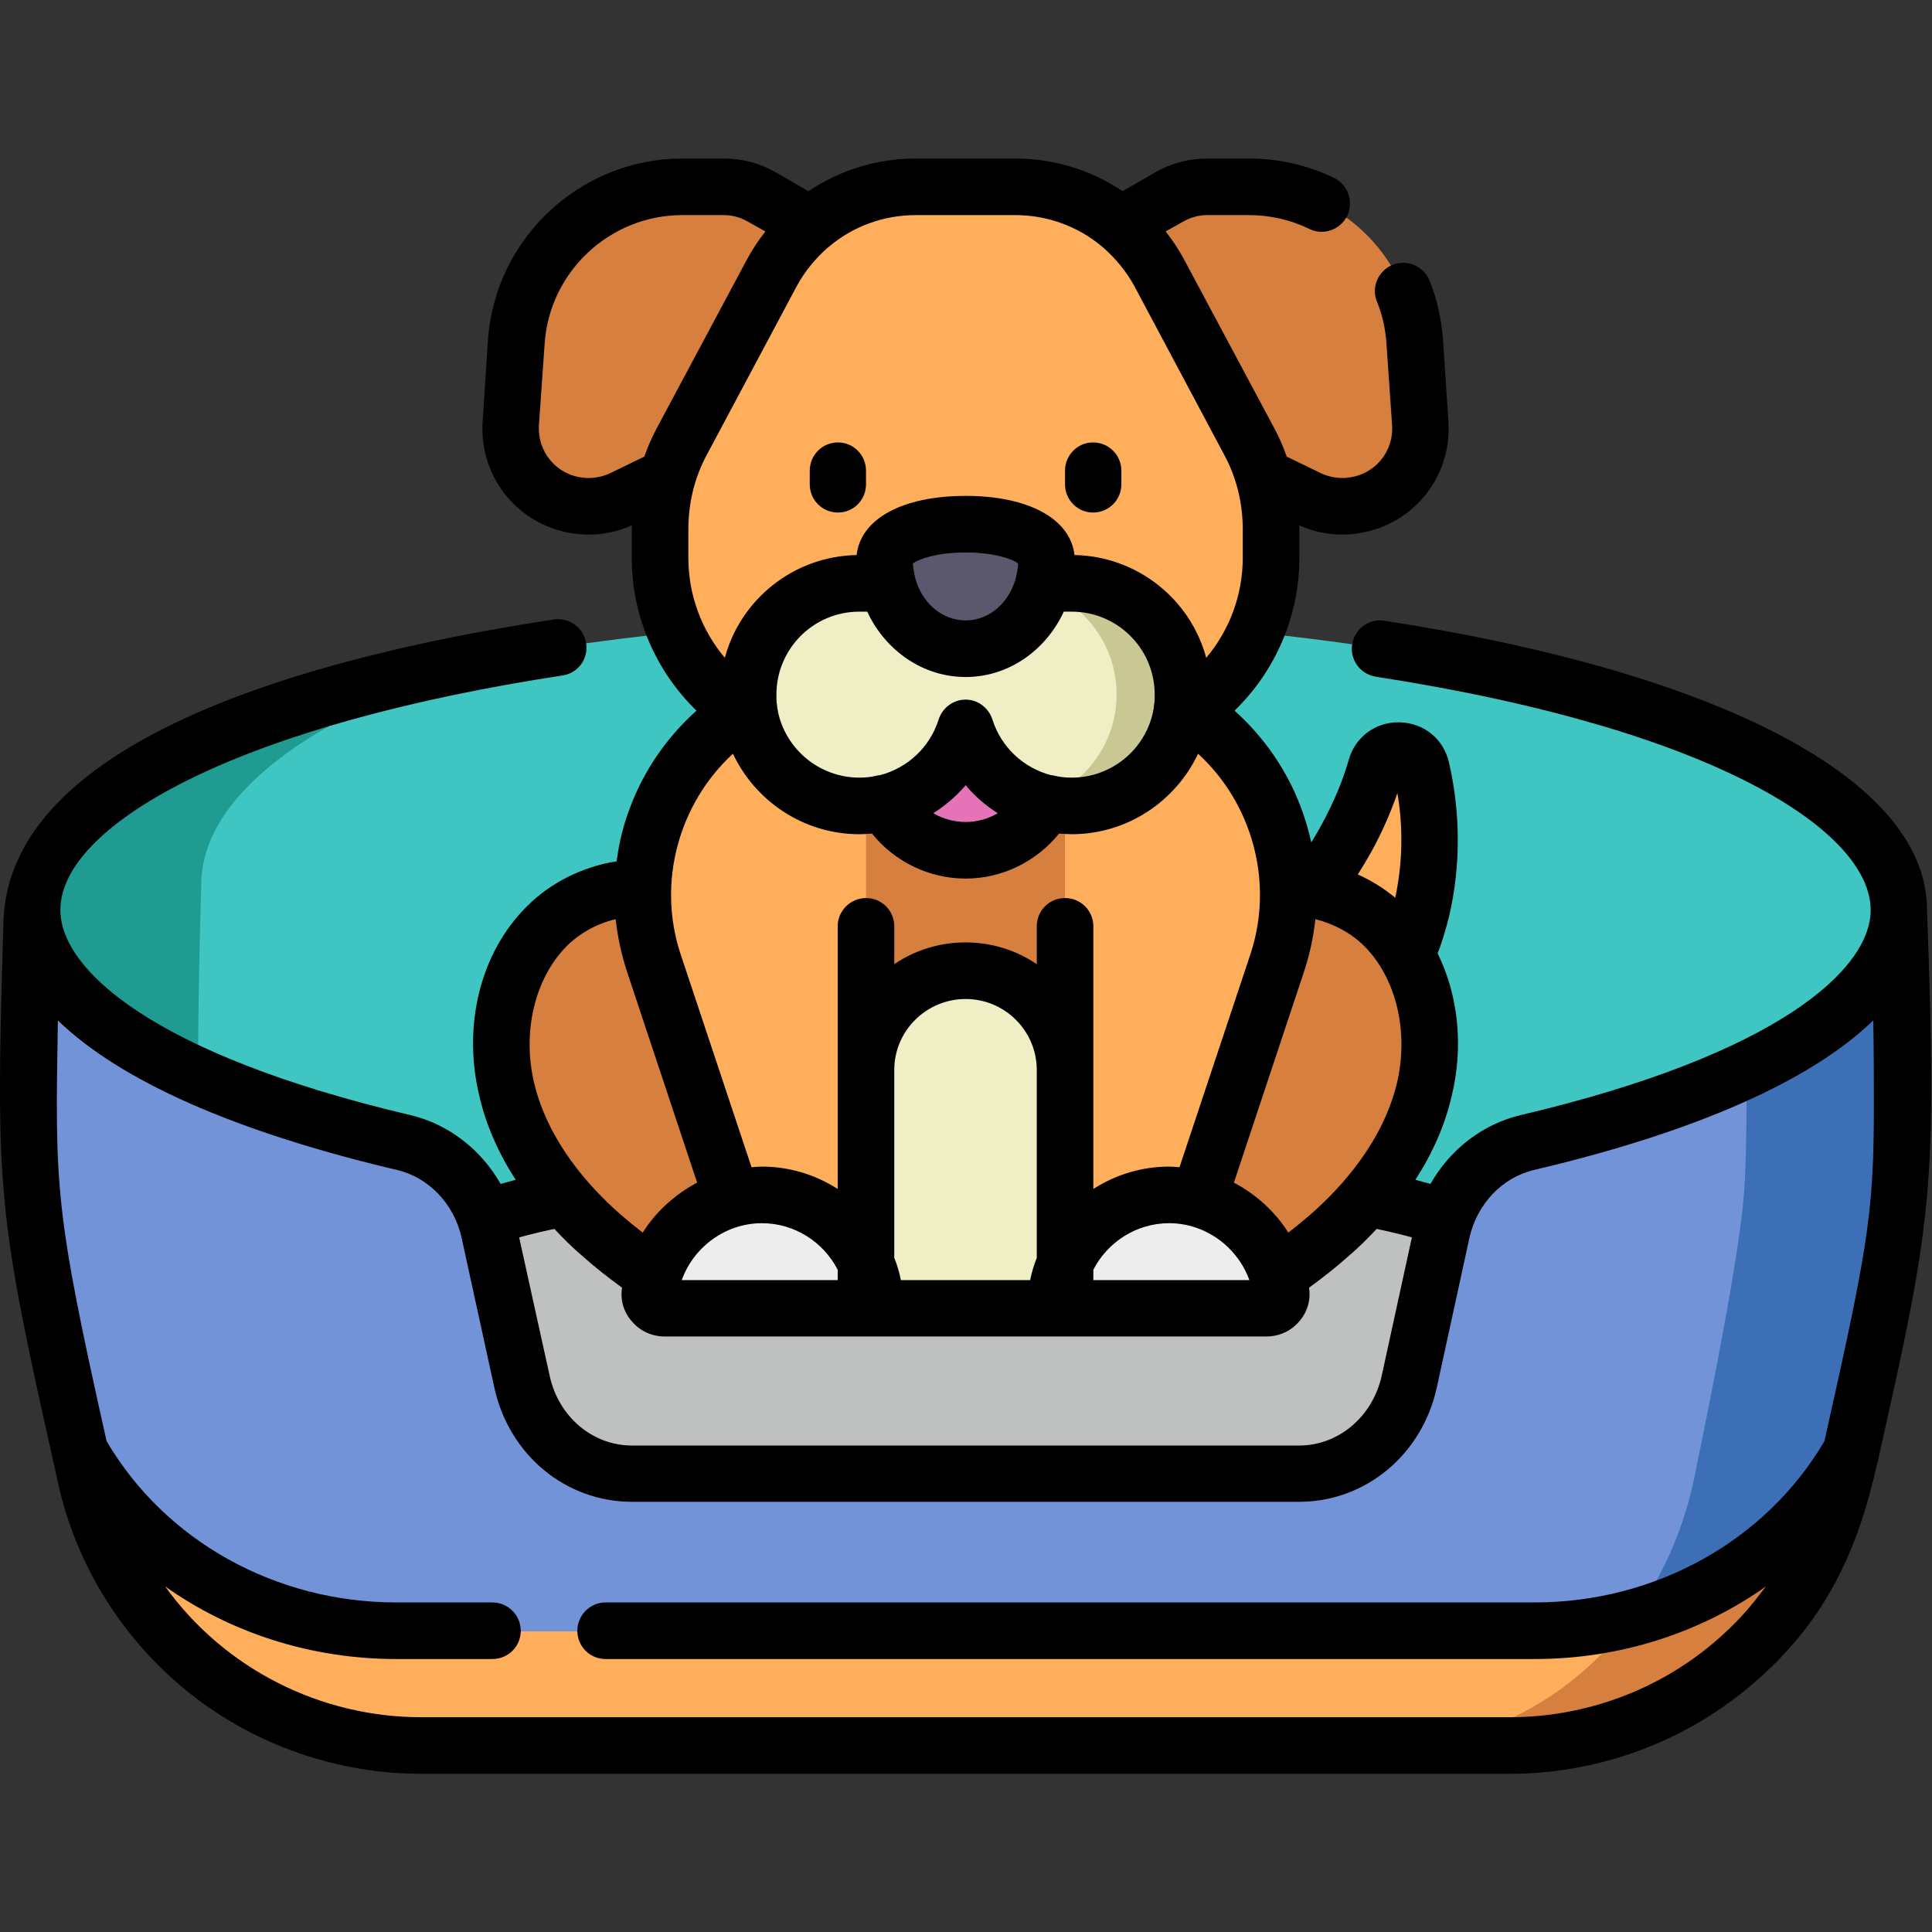 <?xml version="1.0" encoding="UTF-8"?>
<svg xmlns="http://www.w3.org/2000/svg" xmlns:xlink="http://www.w3.org/1999/xlink" width="24pt" height="24pt" viewBox="0 0 24 24" version="1.1">
<rect x="0" y="0" width="24" height="24" fill="#333333" stroke="none"/>
<g id="surface1">
<path style=" stroke:none;fill-rule:nonzero;fill:rgb(25.098%,77.647%,76.078%);fill-opacity:1;" d="M 23.598 11.301 C 23.598 9.301 18.402 7.68 11.996 7.68 C 5.59 7.68 0.395 9.301 0.395 11.301 C 0.395 11.301 0.297 14.023 0.395 14.926 C 0.473 15.676 0.766 17.055 1.062 18.375 C 1.508 20.316 3.234 21.691 5.23 21.691 L 18.762 21.691 C 20.754 21.691 22.484 20.316 22.926 18.375 C 23.227 17.055 23.516 15.676 23.598 14.926 C 23.691 14.023 23.598 11.301 23.598 11.301 Z M 23.598 11.301 "/>
<path style=" stroke:none;fill-rule:nonzero;fill:rgb(12.157%,60.784%,57.255%);fill-opacity:1;" d="M 3.109 18.273 C 2.836 16.918 2.57 15.496 2.5 14.723 C 2.41 13.797 2.5 10.992 2.5 10.992 C 2.5 9.871 3.895 8.863 6.109 8.18 C 2.688 8.809 0.395 9.973 0.395 11.305 C 0.395 11.305 0.297 14.023 0.395 14.926 C 0.473 15.676 0.766 17.055 1.062 18.375 C 1.508 20.316 3.234 21.691 5.23 21.691 L 6.898 21.691 C 5.082 21.691 3.512 20.273 3.109 18.273 Z M 3.109 18.273 "/>
<path style=" stroke:none;fill-rule:nonzero;fill:rgb(74.902%,75.686%,75.686%);fill-opacity:1;" d="M 16.734 14.855 C 16.133 14.781 15.555 14.801 15.027 14.898 C 14.617 14.977 14.195 14.953 13.797 14.82 C 13.258 14.645 12.645 14.543 11.996 14.543 C 11.344 14.543 10.73 14.645 10.191 14.82 C 9.797 14.953 9.375 14.977 8.965 14.898 C 8.438 14.801 7.855 14.781 7.258 14.855 C 5.125 15.117 3.535 16.465 3.711 17.871 C 3.883 19.273 5.734 19.938 7.883 19.938 L 16.109 19.938 C 18.258 19.938 20.109 19.273 20.281 17.871 C 20.453 16.465 18.867 15.117 16.734 14.855 Z M 16.734 14.855 "/>
<path style=" stroke:none;fill-rule:nonzero;fill:rgb(100%,68.627%,36.078%);fill-opacity:1;" d="M 17.664 9.551 C 17.598 9.254 17.176 9.246 17.098 9.535 C 17.012 9.836 16.883 10.129 16.73 10.418 C 16.379 11.062 15.812 11.586 15.141 11.883 L 15.926 13.691 C 16.793 13.164 17.434 12.277 17.664 11.289 C 17.801 10.719 17.797 10.121 17.664 9.551 Z M 17.664 9.551 "/>
<path style=" stroke:none;fill-rule:nonzero;fill:rgb(83.922%,49.804%,24.314%);fill-opacity:1;" d="M 17.203 11.508 C 16.688 10.988 15.793 10.852 15.207 11.289 L 14.027 16.254 L 15.219 16.254 C 15.676 15.984 16.121 15.699 16.52 15.348 C 17.066 14.867 17.523 14.254 17.695 13.543 C 17.867 12.836 17.715 12.023 17.203 11.508 Z M 17.203 11.508 "/>
<path style=" stroke:none;fill-rule:nonzero;fill:rgb(83.922%,49.804%,24.314%);fill-opacity:1;" d="M 6.789 11.508 C 7.301 10.988 8.199 10.852 8.785 11.289 L 9.965 16.254 L 8.77 16.254 C 8.312 15.984 7.867 15.699 7.473 15.348 C 6.922 14.867 6.465 14.254 6.293 13.543 C 6.121 12.836 6.273 12.023 6.789 11.508 Z M 6.789 11.508 "/>
<path style=" stroke:none;fill-rule:nonzero;fill:rgb(83.922%,49.804%,24.314%);fill-opacity:1;" d="M 9.996 8.164 L 13.996 8.164 L 13.996 16.254 L 9.996 16.254 Z M 9.996 8.164 "/>
<path style=" stroke:none;fill-rule:nonzero;fill:rgb(93.725%,93.333%,77.255%);fill-opacity:1;" d="M 10.758 16.254 L 13.23 16.254 L 13.23 13.297 C 13.23 12.613 12.68 12.059 11.996 12.059 C 11.312 12.059 10.758 12.613 10.758 13.297 Z M 10.758 16.254 "/>
<path style=" stroke:none;fill-rule:nonzero;fill:rgb(100%,68.627%,36.078%);fill-opacity:1;" d="M 14.621 8.742 L 13.23 9.422 L 13.23 16.254 L 14.441 16.254 L 15.871 11.957 C 16.281 10.723 15.758 9.375 14.621 8.742 Z M 14.621 8.742 "/>
<path style=" stroke:none;fill-rule:nonzero;fill:rgb(100%,68.627%,36.078%);fill-opacity:1;" d="M 9.371 8.742 L 10.758 9.422 L 10.758 16.254 L 9.547 16.254 L 8.121 11.957 C 7.711 10.723 8.234 9.375 9.371 8.742 Z M 9.371 8.742 "/>
<path style=" stroke:none;fill-rule:nonzero;fill:rgb(92.941%,92.941%,92.941%);fill-opacity:1;" d="M 9.465 14.848 C 8.758 14.848 8.172 15.371 8.074 16.051 C 8.059 16.16 8.145 16.254 8.25 16.254 L 10.68 16.254 C 10.789 16.254 10.875 16.16 10.859 16.051 C 10.762 15.371 10.176 14.848 9.465 14.848 Z M 9.465 14.848 "/>
<path style=" stroke:none;fill-rule:nonzero;fill:rgb(92.941%,92.941%,92.941%);fill-opacity:1;" d="M 14.523 14.848 C 13.816 14.848 13.23 15.371 13.133 16.051 C 13.117 16.16 13.203 16.254 13.309 16.254 L 15.738 16.254 C 15.848 16.254 15.934 16.16 15.918 16.051 C 15.82 15.371 15.234 14.848 14.523 14.848 Z M 14.523 14.848 "/>
<path style=" stroke:none;fill-rule:nonzero;fill:rgb(83.922%,49.804%,24.314%);fill-opacity:1;" d="M 13.648 2.949 L 14.531 2.438 C 14.672 2.355 14.836 2.312 14.996 2.312 L 15.516 2.312 C 16.602 2.312 17.504 3.152 17.578 4.238 L 17.648 5.25 C 17.684 5.77 17.301 6.227 16.781 6.281 C 16.605 6.301 16.422 6.27 16.262 6.191 L 14.344 5.266 Z M 13.648 2.949 "/>
<path style=" stroke:none;fill-rule:nonzero;fill:rgb(83.922%,49.804%,24.314%);fill-opacity:1;" d="M 10.344 2.949 L 9.461 2.438 C 9.316 2.355 9.156 2.312 8.992 2.312 L 8.473 2.312 C 7.387 2.312 6.488 3.152 6.414 4.238 L 6.344 5.25 C 6.305 5.77 6.688 6.227 7.207 6.281 C 7.387 6.301 7.566 6.27 7.727 6.191 L 9.645 5.266 Z M 10.344 2.949 "/>
<path style=" stroke:none;fill-rule:nonzero;fill:rgb(100%,68.627%,36.078%);fill-opacity:1;" d="M 10.816 9.582 L 9.551 9.016 C 8.727 8.648 8.195 7.828 8.195 6.926 L 8.195 6.57 C 8.195 6.184 8.293 5.809 8.473 5.469 L 9.586 3.387 C 9.941 2.727 10.629 2.312 11.383 2.312 L 12.609 2.312 C 13.359 2.312 14.051 2.727 14.406 3.387 L 15.52 5.469 C 15.699 5.809 15.793 6.184 15.793 6.57 L 15.793 6.926 C 15.793 7.828 15.266 8.648 14.441 9.016 L 13.172 9.582 C 12.422 9.918 11.566 9.918 10.816 9.582 Z M 10.816 9.582 "/>
<path style=" stroke:none;fill-rule:nonzero;fill:rgb(89.804%,45.098%,71.765%);fill-opacity:1;" d="M 13.129 9.43 C 13.129 10.055 12.621 10.562 11.996 10.562 C 11.367 10.562 10.859 10.055 10.859 9.43 C 10.859 8.801 11.367 8.293 11.996 8.293 C 12.621 8.293 13.129 8.801 13.129 9.43 Z M 13.129 9.43 "/>
<path style=" stroke:none;fill-rule:nonzero;fill:rgb(93.725%,93.333%,77.255%);fill-opacity:1;" d="M 13.316 7.242 C 12.695 7.242 11.293 7.242 10.676 7.242 C 9.91 7.242 9.293 7.863 9.293 8.625 C 9.293 9.391 9.91 10.008 10.676 10.008 C 11.293 10.008 11.82 9.602 11.996 9.043 C 12.172 9.602 12.695 10.008 13.316 10.008 C 14.078 10.008 14.699 9.391 14.699 8.625 C 14.699 7.863 14.078 7.242 13.316 7.242 Z M 13.316 7.242 "/>
<path style=" stroke:none;fill-rule:nonzero;fill:rgb(78.824%,78.039%,57.647%);fill-opacity:1;" d="M 13.316 7.242 L 12.488 7.242 C 13.25 7.242 13.871 7.863 13.871 8.625 C 13.871 9.246 13.465 9.77 12.902 9.945 C 13.031 9.988 13.172 10.008 13.316 10.008 C 14.078 10.008 14.699 9.391 14.699 8.625 C 14.699 7.863 14.078 7.242 13.316 7.242 Z M 13.316 7.242 "/>
<path style=" stroke:none;fill-rule:nonzero;fill:rgb(35.686%,34.51%,42.745%);fill-opacity:1;" d="M 13 6.961 C 13 7.566 12.551 8.055 11.996 8.055 C 11.441 8.055 10.988 7.566 10.988 6.961 C 10.988 6.359 13 6.359 13 6.961 Z M 13 6.961 "/>
<path style=" stroke:none;fill-rule:nonzero;fill:rgb(45.098%,57.647%,84.706%);fill-opacity:1;" d="M 23.598 11.301 C 23.598 12.484 21.781 13.535 18.977 14.195 C 18.449 14.32 18.039 14.754 17.918 15.305 L 17.512 17.168 C 17.363 17.836 16.797 18.309 16.141 18.309 L 7.852 18.309 C 7.195 18.309 6.629 17.836 6.48 17.168 L 6.074 15.305 C 5.953 14.754 5.539 14.32 5.012 14.195 C 2.207 13.535 0.395 12.484 0.395 11.301 C 0.395 11.301 0.297 14.023 0.395 14.926 C 0.473 15.676 0.766 17.055 1.062 18.375 C 1.508 20.316 3.234 21.691 5.23 21.691 L 18.762 21.691 C 20.754 21.691 22.484 20.316 22.926 18.375 C 23.227 17.055 23.516 15.676 23.598 14.926 C 23.691 14.023 23.598 11.301 23.598 11.301 Z M 23.598 11.301 "/>
<path style=" stroke:none;fill-rule:nonzero;fill:rgb(23.922%,43.529%,71.765%);fill-opacity:1;" d="M 23.598 11.301 C 23.598 12.039 22.895 12.719 21.695 13.293 C 21.699 13.934 21.691 14.57 21.656 14.926 C 21.582 15.676 21.316 17.055 21.043 18.375 C 20.637 20.316 19.051 21.691 17.223 21.691 L 18.762 21.691 C 20.754 21.691 22.484 20.316 22.926 18.375 C 23.227 17.055 23.516 15.676 23.598 14.926 C 23.691 14.023 23.598 11.301 23.598 11.301 Z M 23.598 11.301 "/>
<path style=" stroke:none;fill-rule:nonzero;fill:rgb(100%,68.627%,36.078%);fill-opacity:1;" d="M 19.074 20.266 L 4.918 20.266 C 3.246 20.266 1.754 19.383 0.988 18.035 C 1.012 18.148 1.039 18.262 1.062 18.375 C 1.508 20.316 3.234 21.691 5.23 21.691 L 18.762 21.691 C 20.754 21.691 22.484 20.316 22.926 18.375 C 22.953 18.262 22.977 18.148 23.004 18.035 C 22.238 19.383 20.742 20.266 19.074 20.266 Z M 19.074 20.266 "/>
<path style=" stroke:none;fill-rule:nonzero;fill:rgb(83.922%,49.804%,24.314%);fill-opacity:1;" d="M 23.004 18.035 C 22.426 19.051 21.434 19.801 20.27 20.109 C 19.543 21.086 18.438 21.691 17.223 21.691 L 18.762 21.691 C 20.629 21.691 22.449 20.484 22.965 18.211 C 22.969 18.184 22.996 18.059 23.004 18.035 Z M 23.004 18.035 "/>
<path style=" stroke:none;fill-rule:nonzero;fill:rgb(0%,0%,0%);fill-opacity:1;" d="M 23.938 11.297 C 23.934 9.703 21.414 8.363 17.199 7.711 C 17.004 7.68 16.828 7.812 16.797 8.004 C 16.766 8.195 16.898 8.375 17.09 8.406 C 21.336 9.062 23.238 10.336 23.238 11.305 C 23.238 12.039 22.094 13.098 18.891 13.852 C 18.414 13.965 18.012 14.281 17.77 14.707 C 17.707 14.691 17.645 14.672 17.582 14.656 C 17.797 14.324 17.949 13.977 18.031 13.625 C 18.184 13.004 18.117 12.367 17.859 11.844 C 17.918 11.691 17.965 11.531 18.004 11.371 C 18.145 10.758 18.145 10.102 18 9.473 C 17.934 9.18 17.688 8.98 17.387 8.973 C 17.09 8.965 16.832 9.156 16.754 9.441 C 16.68 9.699 16.57 9.965 16.414 10.25 C 16.375 10.324 16.332 10.395 16.289 10.465 C 16.258 10.32 16.215 10.176 16.164 10.039 C 15.992 9.574 15.703 9.156 15.336 8.828 C 15.844 8.336 16.141 7.652 16.141 6.93 L 16.141 6.574 C 16.141 6.559 16.141 6.543 16.141 6.527 C 16.309 6.602 16.492 6.641 16.676 6.641 C 16.727 6.641 16.773 6.637 16.812 6.633 C 17.523 6.559 18.043 5.945 17.992 5.23 L 17.926 4.219 C 17.906 3.965 17.852 3.719 17.758 3.484 C 17.684 3.305 17.48 3.219 17.301 3.289 C 17.121 3.363 17.031 3.566 17.105 3.746 C 17.172 3.91 17.211 4.086 17.223 4.266 L 17.293 5.281 C 17.316 5.613 17.074 5.902 16.738 5.934 C 16.723 5.938 16.699 5.938 16.676 5.938 C 16.586 5.938 16.492 5.918 16.41 5.879 L 15.984 5.672 C 15.941 5.547 15.887 5.426 15.824 5.309 L 14.711 3.227 C 14.645 3.102 14.566 2.984 14.48 2.875 L 14.703 2.75 C 14.793 2.699 14.895 2.672 14.996 2.672 L 15.512 2.672 C 15.777 2.672 16.031 2.73 16.266 2.844 C 16.438 2.93 16.648 2.855 16.734 2.684 C 16.82 2.508 16.746 2.297 16.574 2.211 C 16.242 2.051 15.883 1.969 15.512 1.969 L 14.996 1.969 C 14.77 1.969 14.547 2.027 14.352 2.141 L 13.945 2.375 C 13.555 2.113 13.094 1.969 12.609 1.969 L 11.379 1.969 C 10.895 1.969 10.434 2.113 10.043 2.375 L 9.637 2.141 C 9.441 2.027 9.219 1.969 8.992 1.969 L 8.477 1.969 C 7.211 1.969 6.152 2.957 6.062 4.219 L 5.996 5.23 C 5.945 5.945 6.465 6.559 7.172 6.633 C 7.215 6.637 7.262 6.641 7.312 6.641 C 7.496 6.641 7.68 6.602 7.848 6.527 C 7.848 6.543 7.848 6.559 7.848 6.574 L 7.848 6.93 C 7.848 7.652 8.145 8.336 8.652 8.828 C 8.285 9.156 7.996 9.574 7.824 10.039 C 7.742 10.254 7.688 10.477 7.66 10.699 C 7.238 10.766 6.836 10.965 6.543 11.262 C 5.965 11.836 5.742 12.742 5.957 13.625 C 6.039 13.977 6.191 14.324 6.406 14.656 C 6.344 14.672 6.281 14.691 6.219 14.707 C 5.977 14.281 5.574 13.965 5.098 13.852 C 1.895 13.098 0.75 12.039 0.75 11.305 C 0.75 10.762 1.328 10.184 2.371 9.672 C 3.496 9.121 5.094 8.68 6.988 8.391 C 7.18 8.363 7.312 8.184 7.281 7.992 C 7.254 7.801 7.074 7.668 6.883 7.695 C 4.469 8.062 0.121 9.012 0.043 11.445 C 0.043 11.508 0.039 11.578 0.039 11.582 C -0.055 14.762 -0.027 15.082 0.652 18.109 C 0.652 18.117 0.656 18.129 0.656 18.141 C 0.66 18.141 0.66 18.145 0.66 18.148 C 0.672 18.203 0.688 18.262 0.699 18.32 C 0.699 18.328 0.703 18.332 0.703 18.34 C 0.707 18.352 0.711 18.367 0.711 18.379 C 0.719 18.402 0.723 18.426 0.727 18.449 C 0.957 19.465 1.535 20.379 2.352 21.031 C 3.168 21.68 4.191 22.035 5.234 22.035 L 18.754 22.035 C 19.797 22.035 20.82 21.68 21.637 21.031 C 22.699 20.184 23.086 19.223 23.324 18.16 C 23.328 18.156 23.34 18.105 23.336 18.109 C 24.008 15.121 24.062 14.77 23.938 11.297 Z M 9.465 15.195 C 9.871 15.195 10.23 15.43 10.406 15.773 L 10.406 15.902 L 8.469 15.902 C 8.617 15.488 9.016 15.195 9.465 15.195 Z M 11.191 15.902 C 11.172 15.805 11.145 15.715 11.109 15.625 L 11.109 13.277 C 11.117 12.797 11.512 12.41 11.996 12.41 C 12.477 12.41 12.871 12.797 12.879 13.277 L 12.879 15.625 C 12.844 15.715 12.816 15.805 12.797 15.902 Z M 13.582 15.773 C 13.758 15.43 14.117 15.195 14.523 15.195 C 14.973 15.195 15.371 15.488 15.52 15.902 L 13.582 15.902 Z M 15.328 14.691 L 16.199 12.07 C 16.27 11.855 16.316 11.641 16.34 11.418 C 16.57 11.477 16.785 11.59 16.949 11.754 C 17.348 12.156 17.504 12.824 17.352 13.461 C 17.176 14.18 16.676 14.738 16.285 15.082 C 16.195 15.16 16.105 15.234 16.004 15.312 C 15.84 15.051 15.602 14.836 15.328 14.691 Z M 17.035 10.582 C 17.172 10.332 17.277 10.09 17.359 9.852 C 17.434 10.289 17.422 10.734 17.332 11.152 C 17.191 11.035 17.035 10.938 16.867 10.863 C 16.926 10.77 16.98 10.68 17.035 10.582 Z M 13.312 9.66 C 13.234 9.66 13.16 9.652 13.086 9.633 C 13.074 9.633 13.066 9.629 13.055 9.629 C 12.715 9.539 12.438 9.285 12.328 8.938 C 12.281 8.793 12.148 8.691 11.996 8.691 C 11.84 8.691 11.707 8.793 11.66 8.938 C 11.551 9.285 11.273 9.539 10.934 9.629 C 10.922 9.629 10.914 9.633 10.902 9.633 C 10.828 9.652 10.754 9.66 10.676 9.66 C 10.18 9.66 9.762 9.309 9.664 8.84 C 9.664 8.832 9.664 8.824 9.66 8.82 C 9.656 8.797 9.652 8.773 9.652 8.75 C 9.652 8.746 9.652 8.742 9.648 8.738 C 9.645 8.703 9.645 8.664 9.645 8.629 C 9.645 8.059 10.105 7.598 10.676 7.598 L 10.773 7.598 C 10.996 8.078 11.461 8.41 11.996 8.41 C 12.531 8.41 12.992 8.078 13.215 7.598 L 13.312 7.598 C 13.883 7.598 14.344 8.059 14.344 8.629 C 14.344 8.664 14.344 8.703 14.34 8.738 C 14.34 8.742 14.336 8.746 14.336 8.75 C 14.336 8.773 14.332 8.797 14.328 8.82 C 14.324 8.824 14.324 8.832 14.324 8.84 C 14.227 9.309 13.809 9.66 13.312 9.66 Z M 12.395 10.102 C 12.277 10.172 12.137 10.211 11.996 10.211 C 11.852 10.211 11.711 10.172 11.594 10.102 C 11.742 10.008 11.879 9.891 11.996 9.754 C 12.109 9.891 12.246 10.008 12.395 10.102 Z M 11.34 7 C 11.41 6.945 11.641 6.863 11.996 6.863 C 12.348 6.863 12.578 6.945 12.648 7 C 12.645 7.051 12.637 7.102 12.625 7.152 C 12.625 7.16 12.625 7.164 12.621 7.172 C 12.543 7.48 12.293 7.707 11.996 7.707 C 11.695 7.707 11.445 7.48 11.367 7.172 C 11.363 7.164 11.363 7.16 11.363 7.152 C 11.352 7.102 11.344 7.051 11.34 7 Z M 7.578 5.879 C 7.496 5.918 7.402 5.938 7.312 5.938 C 7.289 5.938 7.266 5.938 7.246 5.934 C 6.914 5.902 6.672 5.613 6.695 5.277 L 6.766 4.266 C 6.828 3.371 7.578 2.672 8.477 2.672 L 8.992 2.672 C 9.094 2.672 9.195 2.699 9.285 2.75 L 9.508 2.875 C 9.422 2.984 9.344 3.102 9.277 3.227 L 8.164 5.309 C 8.102 5.426 8.047 5.547 8.004 5.672 Z M 8.551 6.93 L 8.551 6.574 C 8.551 6.246 8.629 5.926 8.785 5.641 L 9.895 3.559 C 9.996 3.371 10.129 3.211 10.285 3.074 C 10.293 3.07 10.301 3.062 10.309 3.055 C 10.605 2.809 10.98 2.672 11.379 2.672 L 12.609 2.672 C 13.008 2.672 13.383 2.809 13.68 3.055 C 13.688 3.062 13.695 3.07 13.703 3.074 C 13.859 3.211 13.992 3.371 14.094 3.559 L 15.203 5.641 C 15.359 5.926 15.438 6.246 15.438 6.574 L 15.438 6.93 C 15.438 7.391 15.273 7.828 14.984 8.172 C 14.789 7.445 14.129 6.91 13.348 6.895 C 13.297 6.445 12.777 6.16 11.996 6.16 C 11.211 6.16 10.691 6.445 10.641 6.895 C 9.859 6.91 9.199 7.445 9.004 8.172 C 8.715 7.828 8.551 7.391 8.551 6.93 Z M 9.105 9.363 C 9.383 9.953 9.984 10.363 10.676 10.363 C 10.73 10.363 10.781 10.359 10.832 10.355 C 11.113 10.703 11.539 10.914 11.996 10.914 C 12.449 10.914 12.875 10.703 13.156 10.355 C 13.207 10.359 13.262 10.363 13.312 10.363 C 14.004 10.363 14.605 9.953 14.883 9.363 C 15.555 9.98 15.828 10.957 15.535 11.848 L 14.652 14.5 C 14.609 14.496 14.566 14.492 14.523 14.492 C 14.18 14.492 13.855 14.594 13.582 14.77 L 13.582 13.293 C 13.582 13.289 13.582 13.281 13.582 13.273 L 13.582 11.508 C 13.582 11.312 13.426 11.156 13.23 11.156 C 13.035 11.156 12.879 11.312 12.879 11.508 L 12.879 11.977 C 12.625 11.805 12.32 11.707 11.996 11.707 C 11.668 11.707 11.363 11.805 11.109 11.977 L 11.109 11.508 C 11.109 11.312 10.953 11.156 10.758 11.156 C 10.566 11.156 10.406 11.312 10.406 11.508 L 10.406 13.273 C 10.406 13.281 10.406 13.289 10.406 13.293 L 10.406 14.77 C 10.133 14.594 9.809 14.492 9.465 14.492 C 9.422 14.492 9.379 14.496 9.336 14.5 L 8.453 11.848 C 8.16 10.957 8.434 9.98 9.105 9.363 Z M 7.039 11.754 C 7.203 11.59 7.418 11.473 7.648 11.418 C 7.672 11.637 7.719 11.855 7.789 12.07 L 8.66 14.691 C 8.387 14.836 8.148 15.051 7.984 15.312 C 7.883 15.234 7.793 15.16 7.703 15.082 C 7.312 14.738 6.812 14.18 6.637 13.461 C 6.484 12.824 6.641 12.156 7.039 11.754 Z M 7.242 15.609 C 7.391 15.742 7.551 15.867 7.727 15.996 C 7.727 15.996 7.727 16 7.727 16 C 7.703 16.152 7.75 16.305 7.852 16.418 C 7.953 16.535 8.098 16.602 8.254 16.602 L 10.68 16.602 C 10.695 16.602 10.711 16.602 10.723 16.602 C 10.734 16.602 10.746 16.602 10.758 16.602 L 13.23 16.602 C 13.242 16.602 13.254 16.602 13.266 16.602 C 13.277 16.602 13.293 16.602 13.309 16.602 L 15.734 16.602 C 15.891 16.602 16.035 16.535 16.137 16.418 C 16.238 16.305 16.285 16.152 16.262 16 C 16.262 16 16.262 15.996 16.262 15.996 C 16.438 15.867 16.598 15.742 16.746 15.609 C 16.875 15.5 16.992 15.383 17.102 15.266 C 17.25 15.297 17.395 15.332 17.539 15.371 L 17.164 17.09 C 17.051 17.598 16.629 17.957 16.137 17.957 L 7.852 17.957 C 7.359 17.957 6.938 17.598 6.828 17.09 L 6.449 15.371 C 6.594 15.332 6.738 15.297 6.887 15.266 C 6.996 15.383 7.113 15.5 7.242 15.609 Z M 18.754 21.332 L 5.234 21.332 C 3.992 21.332 2.797 20.742 2.051 19.707 C 2.867 20.285 3.867 20.609 4.922 20.609 L 6.117 20.609 C 6.312 20.609 6.469 20.453 6.469 20.258 C 6.469 20.066 6.312 19.906 6.117 19.906 L 4.922 19.906 C 3.422 19.906 2.051 19.141 1.324 17.902 C 0.676 15.012 0.684 14.762 0.719 12.676 C 1.492 13.426 2.926 14.062 4.938 14.535 C 5.328 14.629 5.641 14.957 5.734 15.375 L 6.141 17.238 C 6.324 18.074 7.027 18.656 7.852 18.656 L 16.137 18.656 C 16.961 18.656 17.664 18.074 17.848 17.238 L 18.254 15.375 C 18.348 14.957 18.66 14.629 19.051 14.535 C 21.062 14.062 22.496 13.426 23.27 12.676 C 23.273 12.867 23.277 13.07 23.277 13.27 L 23.277 13.273 C 23.277 13.285 23.277 13.293 23.277 13.305 L 23.277 13.312 C 23.277 13.328 23.277 13.348 23.277 13.363 L 23.277 13.379 C 23.285 15.02 23.254 15.27 22.664 17.902 C 21.938 19.141 20.562 19.906 19.066 19.906 L 7.523 19.906 C 7.328 19.906 7.172 20.066 7.172 20.258 C 7.172 20.453 7.328 20.609 7.523 20.609 L 19.066 20.609 C 20.121 20.609 21.121 20.285 21.938 19.707 C 21.863 19.793 21.664 20.109 21.199 20.48 C 20.508 21.031 19.641 21.332 18.754 21.332 Z M 18.754 21.332 "/>
<path style=" stroke:none;fill-rule:nonzero;fill:rgb(0%,0%,0%);fill-opacity:1;" d="M 10.41 6.367 C 10.602 6.367 10.758 6.211 10.758 6.016 L 10.758 5.848 C 10.758 5.652 10.602 5.496 10.41 5.496 C 10.215 5.496 10.059 5.652 10.059 5.848 L 10.059 6.016 C 10.059 6.211 10.215 6.367 10.41 6.367 Z M 10.41 6.367 "/>
<path style=" stroke:none;fill-rule:nonzero;fill:rgb(0%,0%,0%);fill-opacity:1;" d="M 13.578 6.367 C 13.773 6.367 13.93 6.211 13.93 6.016 L 13.93 5.848 C 13.93 5.652 13.773 5.496 13.578 5.496 C 13.387 5.496 13.23 5.652 13.23 5.848 L 13.23 6.016 C 13.23 6.211 13.387 6.367 13.578 6.367 Z M 13.578 6.367 "/>
</g>
</svg>
